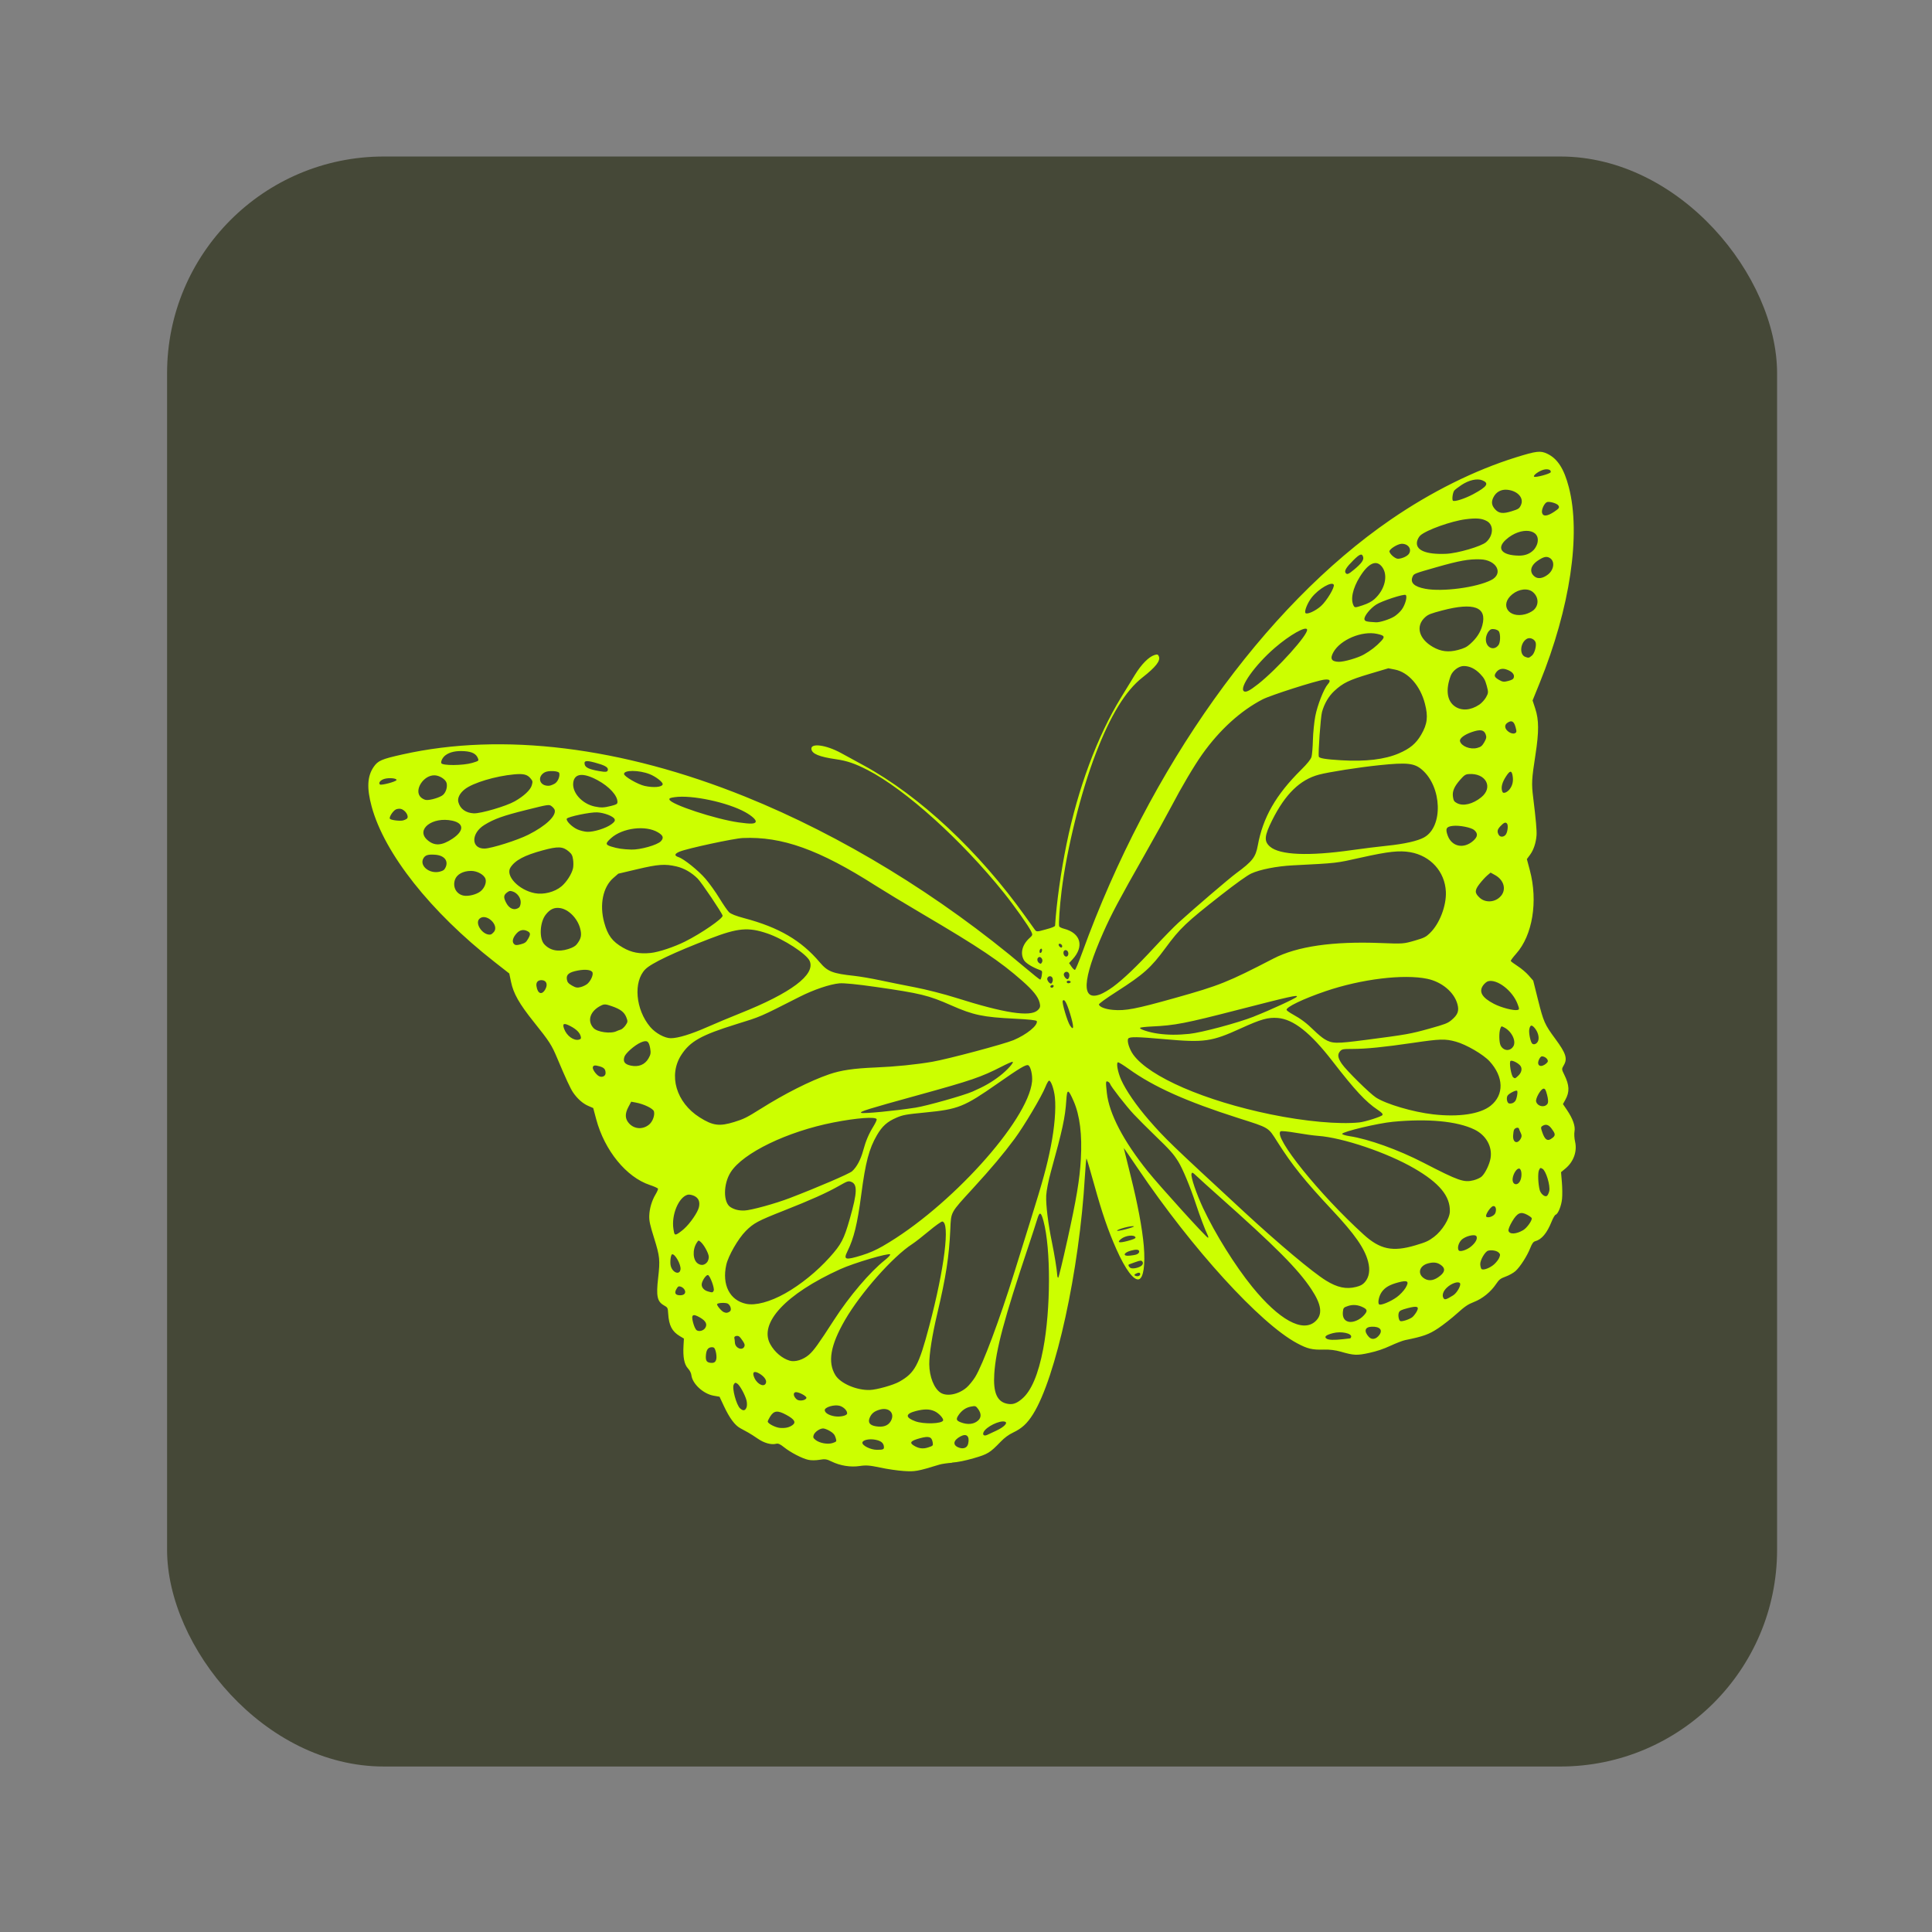 <?xml version="1.0" encoding="UTF-8" standalone="no"?>
<!-- Created with Inkscape (http://www.inkscape.org/) -->

<svg
   xmlns:dc="http://purl.org/dc/elements/1.1/"
   xmlns:cc="http://creativecommons.org/ns#"
   xmlns:rdf="http://www.w3.org/1999/02/22-rdf-syntax-ns#"
   xmlns:svg="http://www.w3.org/2000/svg"
   xmlns="http://www.w3.org/2000/svg"
   xmlns:xlink="http://www.w3.org/1999/xlink"
   xmlns:sodipodi="http://sodipodi.sourceforge.net/DTD/sodipodi-0.dtd"
   xmlns:inkscape="http://www.inkscape.org/namespaces/inkscape"
   width="96"
   height="96"
   id="svg2"
   version="1.1"
   inkscape:version="0.48.5 r10040"
   sodipodi:docname="FreeMindWindowIcon.svg">
  <rect width="100%" height="100%" fill="#808080" stroke="none"/>
  <defs
     id="defs4">
    <linearGradient
       x1="45.448"
       y1="80.472"
       gradientTransform="matrix(1.006,0,0,0.994,0,12)"
       x2="45.448"
       gradientUnits="userSpaceOnUse"
       xlink:href="#ButtonShadow-5"
       y2="5.297"
       id="linearGradient3664-3" />
    <filter
       color-interpolation-filters="sRGB"
       id="filter3174-8">
      <feGaussianBlur
         stdDeviation="1.71"
         id="feGaussianBlur3176-9" />
    </filter>
    <linearGradient
       x1="45.448"
       y1="80.472"
       gradientTransform="matrix(1.006 0 0 .994 0 12)"
       x2="45.448"
       gradientUnits="userSpaceOnUse"
       y2="7.016"
       id="ButtonShadow-5">
      <stop
         offset="0"
         id="stop3750-0" />
      <stop
         offset="1"
         style="stop-opacity:.588"
         id="stop3752-4" />
    </linearGradient>
    <linearGradient
       x1="45.448"
       y1="80.472"
       gradientTransform="matrix(1.006,0,0,0.994,0,12)"
       x2="45.448"
       gradientUnits="userSpaceOnUse"
       xlink:href="#ButtonShadow-7-2"
       y2="5.297"
       id="linearGradient3664-0-1" />
    <linearGradient
       x1="45.448"
       y1="80.472"
       gradientTransform="matrix(1.006,0,0,0.994,0,12)"
       x2="45.448"
       gradientUnits="userSpaceOnUse"
       y2="7.016"
       id="ButtonShadow-7-2">
      <stop
         offset="0"
         id="stop3750-3-0" />
      <stop
         offset="1"
         style="stop-opacity:.588"
         id="stop3752-8-0" />
    </linearGradient>
    <filter
       color-interpolation-filters="sRGB"
       id="filter3174-2-8">
      <feGaussianBlur
         stdDeviation="1.71"
         id="feGaussianBlur3176-5-2" />
    </filter>
    <linearGradient
       x1="45.448"
       y1="80.472"
       gradientTransform="matrix(1.006,0,0,0.994,0,12)"
       x2="45.448"
       gradientUnits="userSpaceOnUse"
       xlink:href="#ButtonShadow-8"
       y2="5.297"
       id="linearGradient3664-7" />
    <filter
       color-interpolation-filters="sRGB"
       id="filter3174-6">
      <feGaussianBlur
         stdDeviation="1.71"
         id="feGaussianBlur3176-90" />
    </filter>
    <linearGradient
       x1="45.448"
       y1="80.472"
       gradientTransform="matrix(1.006 0 0 .994 0 12)"
       x2="45.448"
       gradientUnits="userSpaceOnUse"
       y2="7.016"
       id="ButtonShadow-8">
      <stop
         offset="0"
         id="stop3750-8" />
      <stop
         offset="1"
         style="stop-opacity:.588"
         id="stop3752-9" />
    </linearGradient>
    <linearGradient
       x1="45.448"
       y1="80.472"
       gradientTransform="matrix(1.006,0,0,0.994,0,12)"
       x2="45.448"
       gradientUnits="userSpaceOnUse"
       xlink:href="#ButtonShadow-59"
       y2="5.297"
       id="linearGradient3664-03" />
    <filter
       color-interpolation-filters="sRGB"
       id="filter3174-4">
      <feGaussianBlur
         stdDeviation="1.71"
         id="feGaussianBlur3176-4" />
    </filter>
    <linearGradient
       x1="45.448"
       y1="80.472"
       gradientTransform="matrix(1.006 0 0 .994 0 12)"
       x2="45.448"
       gradientUnits="userSpaceOnUse"
       y2="7.016"
       id="ButtonShadow-59">
      <stop
         offset="0"
         id="stop3750-38" />
      <stop
         offset="1"
         style="stop-opacity:.588"
         id="stop3752-1" />
    </linearGradient>
    <linearGradient
       x1="45.448"
       y1="80.472"
       gradientTransform="matrix(1.006,0,0,0.994,0,12)"
       x2="45.448"
       gradientUnits="userSpaceOnUse"
       xlink:href="#ButtonShadow-3"
       y2="5.297"
       id="linearGradient3664-9" />
    <filter
       color-interpolation-filters="sRGB"
       id="filter3174-5">
      <feGaussianBlur
         stdDeviation="1.71"
         id="feGaussianBlur3176-6" />
    </filter>
    <linearGradient
       x1="45.448"
       y1="80.472"
       gradientTransform="matrix(1.006 0 0 .994 0 12)"
       x2="45.448"
       gradientUnits="userSpaceOnUse"
       y2="7.016"
       id="ButtonShadow-3">
      <stop
         offset="0"
         id="stop3750-7" />
      <stop
         offset="1"
         style="stop-opacity:.588"
         id="stop3752-3" />
    </linearGradient>
    <linearGradient
       x1="48"
       x2="48"
       gradientTransform="matrix(1.15,0,0,1.15,-7.2,-150.65)"
       y1="962.62"
       gradientUnits="userSpaceOnUse"
       y2="1046.1"
       id="linearGradient11642">
      <stop
         offset="0"
         style="stop-color:#bcb5ac"
         id="stop3189" />
      <stop
         offset="1"
         style="stop-color:#e9e7e4"
         id="stop3191" />
    </linearGradient>
    <mask
       id="XMLID_23_-9">
      <g
         style="filter:url(#Adobe_OpacityMaskFilter)"
         id="g31-2">
        <radialGradient
           r="673.12"
           cx="88.978"
           cy="-20.899"
           gradientUnits="userSpaceOnUse"
           id="XMLID_24_-1">
          <stop
             offset=".309"
             style="stop-color:#fff"
             id="stop34-7" />
          <stop
             offset="1"
             id="stop36-7" />
        </radialGradient>
        <ellipse
           ry="349.11"
           rx="512.93"
           cy="286.17"
           cx="295.89"
           style="fill:url(#XMLID_24_-1)"
           id="ellipse38-9" />
      </g>
    </mask>
  </defs>
  <sodipodi:namedview
     id="base"
     pagecolor="#ffffff"
     bordercolor="#666666"
     borderopacity="1.0"
     inkscape:pageopacity="0.0"
     inkscape:pageshadow="2"
     inkscape:zoom="4"
     inkscape:cx="30.383357"
     inkscape:cy="23.958503"
     inkscape:document-units="px"
     inkscape:current-layer="layer1"
     showgrid="false"
     inkscape:window-width="1366"
     inkscape:window-height="717"
     inkscape:window-x="0"
     inkscape:window-y="25"
     inkscape:window-maximized="1" />
  <g
     inkscape:label="Layer 1"
     inkscape:groupmode="layer"
     id="layer1"
     transform="translate(0,-956.362)">
    <rect
       style="fill:#454837;fill-opacity:1;stroke:none"
       id="rect2985"
       width="80"
       height="80"
       x="8.302"
       y="964.139"
       rx="10.769"
       ry="10.769" />
    <g
       id="layer2-9"
       style="display:none"
       transform="translate(-115.438,1002.862)">
      <path
         inkscape:connector-curvature="0"
         id="rect3745-3"
         style="opacity:0.9;fill:url(#linearGradient3664-3);filter:url(#filter3174-8)"
         d="M 14.969,8.803 C 13.329,8.803 12,10.085 12,11.678 V 19 c -3.324,0 -7,2.676 -7,6 v 61 c 0,3.324 2.676,6 6,6 h 74 c 3.324,0 6,-2.676 6,-6 V 25 c 0,-3.324 -3.747,-6 -7.071,-6 v -0.135 c 0,-2.389 -1.978,-4.312 -4.438,-4.312 h -43.335 l -1.469,-2.875 c -0.734,-1.424 -1.329,-2.874 -2.969,-2.874 h -16.75 z" />
    </g>
    <g
       id="layer2"
       style="display:none"
       transform="translate(-108.269,938.611)">
      <path
         inkscape:connector-curvature="0"
         id="rect3745"
         style="opacity:0.9;fill:url(#linearGradient3664-0-1);filter:url(#filter3174-2-8)"
         d="M 14.969,8.803 C 13.329,8.803 12,10.085 12,11.678 V 19 c -3.324,0 -7,2.676 -7,6 v 61 c 0,3.324 2.676,6 6,6 h 74 c 3.324,0 6,-2.676 6,-6 V 25 c 0,-3.324 -3.747,-6 -7.071,-6 v -0.135 c 0,-2.389 -1.978,-4.312 -4.438,-4.312 h -43.335 l -1.469,-2.875 c -0.734,-1.424 -1.329,-2.874 -2.969,-2.874 h -16.75 z" />
    </g>
    <g
       id="layer2-6"
       style="display:none"
       transform="translate(-171.725,918.963)">
      <path
         inkscape:connector-curvature="0"
         id="rect3745-6"
         style="opacity:0.9;fill:url(#linearGradient3664-7);filter:url(#filter3174-6)"
         d="M 14.969,8.803 C 13.329,8.803 12,10.085 12,11.678 V 19 c -3.324,0 -7,2.676 -7,6 v 61 c 0,3.324 2.676,6 6,6 h 74 c 3.324,0 6,-2.676 6,-6 V 25 c 0,-3.324 -3.747,-6 -7.071,-6 v -0.135 c 0,-2.389 -1.978,-4.312 -4.438,-4.312 h -43.335 l -1.469,-2.875 c -0.734,-1.424 -1.329,-2.874 -2.969,-2.874 h -16.75 z" />
    </g>
    <g
       id="layer2-1"
       style="display:none"
       transform="translate(-173.318,905.157)">
      <path
         inkscape:connector-curvature="0"
         id="rect3745-1"
         style="opacity:0.9;fill:url(#linearGradient3664-03);filter:url(#filter3174-4)"
         d="M 14.969,8.803 C 13.329,8.803 12,10.085 12,11.678 V 19 c -3.324,0 -7,2.676 -7,6 v 61 c 0,3.324 2.676,6 6,6 h 74 c 3.324,0 6,-2.676 6,-6 V 25 c 0,-3.324 -3.747,-6 -7.071,-6 v -0.135 c 0,-2.389 -1.978,-4.312 -4.438,-4.312 h -43.335 l -1.469,-2.875 c -0.734,-1.424 -1.329,-2.874 -2.969,-2.874 h -16.75 z" />
    </g>
    <g
       id="layer2-2"
       style="display:none"
       transform="translate(-177.566,944.983)">
      <path
         inkscape:connector-curvature="0"
         id="rect3745-0"
         style="opacity:0.9;fill:url(#linearGradient3664-9);filter:url(#filter3174-5)"
         d="M 14.969,8.803 C 13.329,8.803 12,10.085 12,11.678 V 19 c -3.324,0 -7,2.676 -7,6 v 61 c 0,3.324 2.676,6 6,6 h 74 c 3.324,0 6,-2.676 6,-6 V 25 c 0,-3.324 -3.747,-6 -7.071,-6 v -0.135 c 0,-2.389 -1.978,-4.312 -4.438,-4.312 h -43.335 l -1.469,-2.875 c -0.734,-1.424 -1.329,-2.874 -2.969,-2.874 h -16.75 z" />
    </g>
    <g
       transform="matrix(0.209,0,0,0.209,24.656,975.757)"
       id="g3532" />
    <g
       transform="translate(-248.494,868.065)"
       id="g3219">
      <g
         id="g1886" />
    </g>
    <path
       style="fill:#ccff00"
       d="m 47.315,1029.045 c -0.238,0.017 -0.524,0.058 -0.636,0.093 -1.092,0.334 -1.213,0.355 -1.774,0.318 -0.3,-0.02 -0.829,-0.097 -1.175,-0.172 -0.514,-0.11 -0.699,-0.124 -1.013,-0.076 -0.449,0.069 -0.976,-0.016 -1.401,-0.226 -0.241,-0.119 -0.324,-0.131 -0.599,-0.083 -0.176,0.031 -0.426,0.033 -0.556,0 -0.302,-0.065 -0.88,-0.365 -1.206,-0.627 -0.193,-0.155 -0.287,-0.196 -0.391,-0.169 -0.24,0.062 -0.594,-0.036 -0.905,-0.251 -0.166,-0.115 -0.382,-0.253 -0.48,-0.307 -0.098,-0.054 -0.278,-0.152 -0.398,-0.218 -0.27,-0.147 -0.534,-0.506 -0.815,-1.107 l -0.213,-0.455 -0.291,-0.051 c -0.516,-0.09 -1.058,-0.591 -1.108,-1.022 -0.012,-0.106 -0.076,-0.231 -0.173,-0.337 -0.181,-0.198 -0.25,-0.553 -0.218,-1.128 l 0.02,-0.352 -0.204,-0.122 c -0.388,-0.233 -0.54,-0.527 -0.577,-1.113 -0.019,-0.302 -0.02,-0.305 -0.223,-0.422 -0.323,-0.187 -0.379,-0.46 -0.278,-1.342 0.104,-0.905 0.087,-1.08 -0.201,-2 -0.202,-0.647 -0.245,-0.843 -0.239,-1.093 0.009,-0.36 0.125,-0.758 0.313,-1.072 0.075,-0.124 0.129,-0.251 0.121,-0.282 -0.008,-0.031 -0.193,-0.115 -0.41,-0.187 -1.164,-0.387 -2.246,-1.716 -2.66,-3.265 l -0.149,-0.557 -0.25,-0.108 c -0.268,-0.116 -0.538,-0.355 -0.749,-0.664 -0.133,-0.194 -0.367,-0.701 -0.794,-1.715 -0.275,-0.654 -0.382,-0.819 -1.162,-1.794 -0.722,-0.903 -1.009,-1.408 -1.129,-1.99 l -0.086,-0.414 -0.738,-0.578 c -3.176,-2.488 -5.467,-5.386 -6.1,-7.715 -0.25,-0.919 -0.22,-1.509 0.1,-1.974 0.212,-0.309 0.395,-0.388 1.438,-0.62 4.962,-1.107 10.888,-0.376 17.022,2.099 4.804,1.939 9.682,4.918 13.914,8.5 0.381,0.323 0.716,0.588 0.743,0.591 0.027,0 0.063,-0.094 0.08,-0.214 0.029,-0.211 0.026,-0.22 -0.102,-0.266 -0.359,-0.129 -0.697,-0.339 -0.782,-0.484 -0.198,-0.338 -0.092,-0.768 0.271,-1.097 0.163,-0.147 0.167,-0.163 0.085,-0.334 -0.128,-0.268 -0.833,-1.265 -1.349,-1.909 -2.113,-2.633 -4.898,-5.143 -6.783,-6.113 -0.614,-0.316 -1.017,-0.454 -1.554,-0.531 -0.846,-0.122 -1.205,-0.27 -1.234,-0.508 -0.037,-0.311 0.725,-0.209 1.468,0.195 0.27,0.147 0.777,0.424 1.127,0.615 2.8,1.531 5.723,4.262 8.043,7.517 0.2,0.28 0.405,0.566 0.456,0.636 0.092,0.125 0.1,0.125 0.552,0 0.321,-0.086 0.46,-0.143 0.463,-0.192 0.072,-1.137 0.291,-2.689 0.571,-4.057 0.567,-2.767 1.526,-5.345 2.703,-7.27 0.21,-0.344 0.521,-0.851 0.69,-1.127 0.323,-0.526 0.69,-0.899 0.975,-0.989 0.139,-0.044 0.175,-0.034 0.216,0.063 0.094,0.221 -0.144,0.528 -0.819,1.057 -0.829,0.649 -1.581,1.875 -2.311,3.769 -0.744,1.928 -1.444,4.741 -1.702,6.835 -0.094,0.767 -0.153,1.628 -0.12,1.754 0.009,0.036 0.117,0.091 0.239,0.122 0.836,0.215 1.019,0.881 0.42,1.528 l -0.166,0.179 0.119,0.176 c 0.065,0.097 0.143,0.169 0.174,0.161 0.03,-0.01 0.194,-0.399 0.364,-0.869 3.329,-9.184 9.015,-17.163 15.323,-21.502 2.006,-1.379 4.171,-2.456 6.226,-3.096 1.021,-0.318 1.218,-0.34 1.556,-0.178 0.509,0.244 0.832,0.746 1.07,1.662 0.609,2.343 0.066,5.99 -1.449,9.728 l -0.352,0.869 0.132,0.402 c 0.185,0.564 0.188,1.146 0.012,2.288 -0.191,1.235 -0.201,1.431 -0.114,2.135 0.135,1.092 0.184,1.648 0.166,1.882 -0.029,0.371 -0.146,0.722 -0.319,0.957 l -0.161,0.219 0.147,0.551 c 0.413,1.549 0.137,3.236 -0.681,4.152 -0.152,0.171 -0.272,0.331 -0.265,0.357 0.007,0.025 0.16,0.141 0.34,0.256 0.18,0.115 0.428,0.325 0.551,0.467 l 0.224,0.257 0.24,0.96 c 0.273,1.089 0.328,1.214 0.859,1.934 0.524,0.71 0.611,0.976 0.425,1.298 -0.117,0.203 -0.117,0.205 0.017,0.477 0.26,0.527 0.274,0.857 0.053,1.254 l -0.117,0.21 0.198,0.292 c 0.295,0.436 0.425,0.803 0.376,1.067 -0.022,0.119 -0.009,0.348 0.029,0.51 0.112,0.475 -0.073,0.994 -0.473,1.327 l -0.225,0.187 0.042,0.5 c 0.023,0.275 0.027,0.649 0.008,0.831 -0.035,0.347 -0.2,0.751 -0.319,0.783 -0.039,0.01 -0.128,0.164 -0.2,0.343 -0.229,0.572 -0.494,0.889 -0.816,0.975 -0.091,0.024 -0.158,0.117 -0.244,0.337 -0.152,0.39 -0.504,0.938 -0.734,1.145 -0.099,0.089 -0.317,0.212 -0.485,0.273 -0.263,0.096 -0.329,0.147 -0.479,0.37 -0.264,0.394 -0.678,0.73 -1.102,0.894 -0.296,0.115 -0.45,0.219 -0.841,0.571 -0.263,0.237 -0.683,0.567 -0.934,0.734 -0.461,0.307 -0.734,0.405 -1.646,0.59 -0.115,0.023 -0.44,0.148 -0.721,0.278 -0.363,0.167 -0.672,0.271 -1.062,0.357 -0.603,0.133 -0.767,0.126 -1.413,-0.062 -0.261,-0.076 -0.56,-0.112 -0.842,-0.103 -0.573,0.018 -0.809,-0.037 -1.326,-0.314 -1.843,-0.987 -5.214,-4.686 -7.906,-8.676 -0.39,-0.578 -0.708,-1.038 -0.707,-1.023 7.28e-4,0.015 0.156,0.643 0.345,1.395 0.344,1.369 0.575,2.603 0.649,3.463 0.081,0.944 -0.017,1.602 -0.246,1.663 -0.252,0.067 -0.669,-0.492 -1.114,-1.493 -0.415,-0.935 -0.711,-1.797 -1.098,-3.193 -0.198,-0.713 -0.372,-1.304 -0.388,-1.313 -0.015,-0.01 -0.052,0.392 -0.081,0.89 -0.269,4.648 -1.441,10.013 -2.581,11.819 -0.291,0.46 -0.549,0.697 -0.986,0.905 -0.221,0.105 -0.425,0.255 -0.617,0.454 -0.536,0.555 -0.638,0.618 -1.343,0.822 -0.418,0.121 -0.789,0.196 -1.072,0.215 z m 0.793,-0.945 c 0.083,-0.375 -0.076,-0.527 -0.381,-0.365 -0.354,0.188 -0.402,0.421 -0.114,0.545 0.245,0.105 0.448,0.031 0.494,-0.18 z m 20.426,-5.399 c 0.189,-0.251 0.03,-0.429 -0.37,-0.416 -0.345,0.011 -0.406,0.222 -0.148,0.506 0.146,0.16 0.358,0.123 0.518,-0.09 z m -19.014,4.742 c 0.371,-0.172 0.574,-0.384 0.418,-0.437 -0.252,-0.086 -0.941,0.25 -1.065,0.519 -0.065,0.141 0.028,0.208 0.184,0.135 0.071,-0.034 0.28,-0.131 0.463,-0.216 z m 17.617,-4.643 c 0.056,-0.185 -0.497,-0.303 -0.907,-0.194 -0.345,0.091 -0.447,0.179 -0.317,0.271 0.1,0.071 0.372,0.08 0.823,0.028 0.17,-0.02 0.325,-0.037 0.345,-0.039 0.02,0 0.046,-0.031 0.056,-0.066 z m -20.79,5.244 c -0.048,-0.29 -0.18,-0.338 -0.619,-0.221 -0.455,0.121 -0.551,0.216 -0.351,0.348 0.252,0.167 0.475,0.201 0.742,0.113 0.241,-0.078 0.252,-0.09 0.227,-0.241 z m 23.844,-6.244 c 0.066,-0.06 0.16,-0.185 0.209,-0.277 0.131,-0.245 0.017,-0.284 -0.459,-0.158 -0.324,0.086 -0.395,0.123 -0.434,0.223 -0.048,0.124 -0.006,0.372 0.07,0.416 0.078,0.045 0.491,-0.093 0.614,-0.204 z m -26.271,6.435 c -0.02,-0.178 -0.153,-0.282 -0.426,-0.334 -0.305,-0.059 -0.63,0.014 -0.643,0.144 -0.015,0.146 0.409,0.357 0.719,0.357 0.323,4e-4 0.367,-0.02 0.35,-0.167 z m 28.286,-7.507 c 0.189,-0.117 0.409,-0.508 0.34,-0.604 -0.079,-0.109 -0.418,0 -0.646,0.214 -0.2,0.185 -0.265,0.403 -0.163,0.543 0.057,0.078 0.137,0.052 0.468,-0.153 z m -23.604,6.218 c 0.162,-0.147 0.163,-0.344 0.003,-0.567 -0.115,-0.16 -0.139,-0.168 -0.367,-0.123 -0.257,0.051 -0.468,0.202 -0.625,0.447 -0.117,0.182 -0.089,0.253 0.133,0.336 0.343,0.129 0.649,0.095 0.856,-0.093 z m 19.167,-5.223 c 0.185,-0.208 0.181,-0.286 -0.02,-0.391 -0.258,-0.135 -0.517,-0.16 -0.765,-0.077 -0.22,0.074 -0.237,0.093 -0.257,0.289 -0.027,0.268 0.069,0.44 0.275,0.493 0.219,0.056 0.563,-0.085 0.767,-0.316 z m -16.988,4.148 c 0.46,-0.384 0.815,-1.22 1.056,-2.486 0.374,-1.963 0.382,-4.964 0.016,-6.34 -0.125,-0.469 -0.197,-0.494 -0.312,-0.107 -0.053,0.179 -0.246,0.771 -0.428,1.316 -1.228,3.667 -1.63,5.17 -1.708,6.376 -0.059,0.919 0.134,1.375 0.629,1.481 0.272,0.058 0.465,0 0.747,-0.239 z m 14.574,-3.847 c 0.378,-0.34 0.32,-0.824 -0.192,-1.597 -0.666,-1.006 -1.764,-2.109 -4.656,-4.679 -0.43,-0.382 -0.892,-0.8 -1.028,-0.929 -0.22,-0.209 -0.25,-0.223 -0.275,-0.124 -0.039,0.152 0.247,0.991 0.576,1.695 0.598,1.276 1.589,2.865 2.443,3.916 1.335,1.642 2.503,2.283 3.131,1.719 z m -18.492,4.921 c 0.03,-0.098 -0.208,-0.358 -0.417,-0.456 -0.254,-0.119 -0.522,-0.121 -0.951,-0.01 -0.512,0.136 -0.519,0.317 -0.018,0.504 0.416,0.156 1.336,0.129 1.387,-0.041 z m 22.548,-6.133 c 0.15,-0.11 0.342,-0.311 0.425,-0.448 0.206,-0.337 0.116,-0.407 -0.36,-0.279 -0.429,0.115 -0.66,0.25 -0.821,0.48 -0.137,0.195 -0.208,0.534 -0.129,0.609 0.075,0.071 0.57,-0.132 0.885,-0.362 z m -27.89,6.987 c -0.044,-0.147 -0.113,-0.227 -0.279,-0.327 -0.121,-0.073 -0.275,-0.132 -0.342,-0.131 -0.172,0 -0.425,0.182 -0.471,0.333 -0.034,0.111 -0.021,0.143 0.094,0.237 0.199,0.161 0.614,0.235 0.855,0.152 0.199,-0.069 0.201,-0.072 0.143,-0.264 z m 32.721,-8.613 c 0.108,-0.097 0.224,-0.248 0.258,-0.337 0.053,-0.138 0.048,-0.173 -0.035,-0.251 -0.099,-0.092 -0.349,-0.136 -0.52,-0.09 -0.155,0.041 -0.407,0.481 -0.392,0.684 0.007,0.099 0.035,0.201 0.062,0.226 0.083,0.078 0.423,-0.048 0.628,-0.233 z m -29.981,7.794 c 0.221,-0.382 -0.071,-0.702 -0.528,-0.579 -0.287,0.077 -0.435,0.196 -0.524,0.422 -0.089,0.225 0.012,0.361 0.308,0.41 0.363,0.061 0.611,-0.024 0.744,-0.253 z m 27.304,-7.228 c 0.232,-0.19 0.253,-0.358 0.063,-0.509 -0.19,-0.151 -0.377,-0.18 -0.664,-0.105 -0.457,0.12 -0.551,0.544 -0.17,0.765 0.23,0.133 0.486,0.083 0.771,-0.151 z m -23.539,5.559 c 0.123,-0.106 0.316,-0.342 0.429,-0.524 0.378,-0.611 1.217,-2.855 1.958,-5.237 0.18,-0.578 0.533,-1.714 0.786,-2.524 0.632,-2.025 0.818,-2.705 1.015,-3.696 0.186,-0.938 0.262,-1.862 0.203,-2.441 -0.042,-0.409 -0.201,-0.856 -0.295,-0.829 -0.032,0.01 -0.111,0.148 -0.174,0.308 -0.189,0.476 -1.063,1.947 -1.536,2.585 -0.563,0.759 -1.138,1.444 -2.075,2.467 -1.124,1.228 -1.077,1.144 -1.116,2.02 -0.06,1.359 -0.218,2.379 -0.649,4.196 -0.252,1.065 -0.4,2.002 -0.397,2.512 0.004,0.617 0.235,1.202 0.558,1.415 0.311,0.205 0.893,0.091 1.294,-0.253 z m 19.792,-5.239 c 0.217,-0.246 0.273,-0.609 0.158,-1.037 -0.174,-0.651 -0.663,-1.351 -1.772,-2.534 -1.375,-1.468 -1.997,-2.241 -2.729,-3.396 -0.471,-0.743 -0.381,-0.688 -1.943,-1.186 -2.577,-0.821 -4.208,-1.552 -5.444,-2.441 -0.262,-0.189 -0.504,-0.337 -0.537,-0.33 -0.096,0.02 -0.011,0.488 0.156,0.864 0.237,0.532 0.763,1.295 1.391,2.016 0.799,0.916 1.043,1.153 4.73,4.56 1.708,1.579 3.389,2.989 4.056,3.402 0.565,0.35 1.007,0.444 1.5,0.319 0.218,-0.055 0.324,-0.113 0.433,-0.236 z m -25.725,6.527 c 0.014,-0.134 -0.165,-0.321 -0.366,-0.381 -0.262,-0.079 -0.757,0.066 -0.746,0.218 0.01,0.132 0.203,0.252 0.484,0.3 0.273,0.047 0.617,-0.028 0.629,-0.137 z m 31.004,-8.3 c 0.22,-0.182 0.328,-0.382 0.27,-0.501 -0.066,-0.137 -0.568,-0.016 -0.756,0.183 -0.144,0.153 -0.207,0.404 -0.128,0.513 0.064,0.088 0.4,-0.018 0.613,-0.194 z m -33.722,8.879 c 0.193,-0.139 0.103,-0.291 -0.303,-0.511 -0.438,-0.238 -0.617,-0.217 -0.81,0.093 -0.069,0.111 -0.12,0.223 -0.113,0.249 0.028,0.104 0.392,0.288 0.605,0.305 0.269,0.021 0.46,-0.021 0.621,-0.137 z m 36.313,-9.692 c 0.183,-0.107 0.452,-0.485 0.423,-0.594 -0.008,-0.03 -0.108,-0.104 -0.223,-0.166 -0.326,-0.175 -0.493,-0.102 -0.75,0.33 -0.125,0.21 -0.199,0.399 -0.182,0.464 0.05,0.188 0.381,0.173 0.732,-0.033 z m -31,7.531 c 0.77,-0.436 0.966,-0.8 1.486,-2.766 0.757,-2.861 1.042,-5.151 0.645,-5.193 -0.046,0 -0.343,0.208 -0.659,0.473 -0.316,0.265 -0.692,0.557 -0.834,0.649 -0.963,0.622 -2.566,2.435 -3.344,3.782 -0.721,1.248 -0.866,2.091 -0.472,2.732 0.253,0.411 1.052,0.755 1.707,0.736 0.343,-0.01 1.169,-0.242 1.471,-0.413 z m 26.573,-7.199 c 0.399,-0.302 0.773,-0.904 0.782,-1.26 0.019,-0.762 -0.521,-1.415 -1.771,-2.14 -1.353,-0.785 -3.553,-1.528 -4.784,-1.616 -0.201,-0.014 -0.686,-0.081 -1.079,-0.149 -0.392,-0.068 -0.743,-0.102 -0.778,-0.076 -0.374,0.271 1.938,3.144 4.128,5.13 0.817,0.741 1.439,0.871 2.567,0.536 0.532,-0.158 0.655,-0.213 0.934,-0.424 z m -31.191,8.009 c 0.028,-0.092 -0.414,-0.322 -0.549,-0.285 -0.128,0.034 -0.092,0.219 0.069,0.355 0.121,0.102 0.442,0.056 0.48,-0.069 z m 34.233,-9.189 c 0.072,-0.198 0.012,-0.377 -0.117,-0.342 -0.135,0.036 -0.404,0.455 -0.334,0.521 0.095,0.09 0.396,-0.03 0.451,-0.179 z m -37.205,9.647 c 0.027,-0.075 0.024,-0.229 -0.006,-0.343 -0.079,-0.293 -0.34,-0.761 -0.463,-0.832 -0.096,-0.056 -0.11,-0.051 -0.171,0.053 -0.096,0.166 0.132,1.016 0.316,1.181 0.156,0.14 0.258,0.121 0.324,-0.059 z m 39.883,-10.735 c 0.061,-0.275 -0.162,-1.013 -0.335,-1.111 -0.107,-0.061 -0.117,-0.057 -0.177,0.076 -0.062,0.138 -0.042,0.678 0.037,0.975 0.05,0.189 0.24,0.355 0.348,0.303 0.044,-0.021 0.101,-0.131 0.126,-0.243 z m -38.918,9.515 c 0.033,-0.13 -0.092,-0.305 -0.316,-0.442 -0.286,-0.174 -0.397,-0.079 -0.255,0.219 0.159,0.333 0.508,0.469 0.571,0.223 z m 37.491,-10.071 c 0.088,-0.231 0.048,-0.554 -0.07,-0.566 -0.116,-0.012 -0.284,0.238 -0.319,0.476 -0.05,0.346 0.265,0.419 0.389,0.09 z m -18.901,4.655 c -0.013,-0.051 -0.062,-0.06 -0.142,-0.029 -0.159,0.062 -0.183,0.11 -0.073,0.145 0.122,0.039 0.24,-0.024 0.215,-0.116 z m -16.451,4.025 c 0.235,-0.205 0.467,-0.527 1.237,-1.721 0.761,-1.18 1.785,-2.384 2.531,-2.977 0.162,-0.128 0.279,-0.255 0.262,-0.281 -0.061,-0.091 -1.803,0.424 -2.487,0.735 -2.701,1.227 -4.053,2.679 -3.47,3.728 0.217,0.391 0.588,0.705 0.964,0.816 0.269,0.079 0.672,-0.046 0.963,-0.299 z m 33.421,-8.85 c 0.176,-0.16 0.39,-0.603 0.442,-0.913 0.095,-0.578 -0.226,-1.146 -0.809,-1.426 -0.856,-0.412 -2.294,-0.548 -4.041,-0.382 -0.748,0.071 -2.515,0.492 -2.523,0.601 -0.002,0.032 0.163,0.083 0.367,0.114 0.942,0.143 2.43,0.677 3.677,1.322 1.748,0.903 2.007,0.993 2.491,0.868 0.15,-0.039 0.328,-0.121 0.396,-0.183 z m -16.871,4.398 c 0.046,-0.057 0.051,-0.119 0.014,-0.17 -0.049,-0.067 -0.105,-0.064 -0.342,0.021 -0.156,0.056 -0.3,0.107 -0.321,0.115 -0.073,0.025 0.003,0.162 0.106,0.191 0.146,0.04 0.457,-0.049 0.543,-0.156 z m -3.722,-1.211 c 0.462,-2.096 0.617,-3.022 0.676,-4.05 0.07,-1.211 -0.049,-2.174 -0.357,-2.88 -0.272,-0.623 -0.328,-0.629 -0.366,-0.04 -0.055,0.848 -0.188,1.46 -0.764,3.537 -0.121,0.438 -0.223,0.955 -0.234,1.192 -0.021,0.455 0.097,1.414 0.285,2.321 0.122,0.59 0.247,1.36 0.262,1.624 0.005,0.082 0.028,0.144 0.051,0.137 0.023,-0.01 0.224,-0.835 0.445,-1.84 z m 6.972,-0.288 c -0.118,-0.237 -0.393,-0.966 -0.581,-1.539 -0.274,-0.835 -0.657,-1.756 -0.875,-2.104 -0.245,-0.391 -0.408,-0.573 -1.19,-1.328 -0.347,-0.335 -0.804,-0.793 -1.016,-1.018 -0.381,-0.405 -1.149,-1.391 -1.183,-1.518 -0.01,-0.036 -0.058,-0.084 -0.106,-0.107 -0.109,-0.05 -0.114,7e-4 -0.053,0.561 0.112,1.027 0.824,2.392 2.031,3.893 0.596,0.741 2.933,3.319 2.997,3.304 0.024,-0.01 0.013,-0.07 -0.024,-0.144 z m -3.453,0.929 c 0.04,-0.029 0.065,-0.083 0.055,-0.119 -0.024,-0.089 -0.153,-0.097 -0.411,-0.027 -0.38,0.103 -0.421,0.293 -0.053,0.249 0.273,-0.033 0.334,-0.048 0.409,-0.102 z m -20.956,5.236 c 0.017,-0.08 0.005,-0.242 -0.026,-0.361 -0.045,-0.171 -0.08,-0.216 -0.168,-0.221 -0.195,-0.01 -0.293,0.102 -0.32,0.361 -0.03,0.285 0.022,0.387 0.208,0.411 0.19,0.024 0.272,-0.027 0.306,-0.191 z m 41.624,-11.057 c 0.066,-0.093 0.041,-0.173 -0.124,-0.393 -0.144,-0.194 -0.285,-0.234 -0.449,-0.129 -0.089,0.057 -0.089,0.093 -0.004,0.332 0.118,0.33 0.233,0.424 0.403,0.33 0.068,-0.038 0.146,-0.1 0.174,-0.139 z m -40.232,10.441 c 0.033,-0.072 0.018,-0.13 -0.072,-0.27 -0.063,-0.098 -0.145,-0.201 -0.183,-0.229 -0.092,-0.068 -0.266,-0.017 -0.242,0.072 0.01,0.039 0.024,0.144 0.029,0.234 0.017,0.271 0.366,0.415 0.469,0.193 z m 38.575,-10.324 c 0.06,-0.103 0.062,-0.173 0.007,-0.284 -0.04,-0.081 -0.081,-0.179 -0.091,-0.218 -0.024,-0.088 -0.2,-0.046 -0.246,0.059 -0.019,0.043 -0.039,0.173 -0.045,0.289 -0.017,0.342 0.212,0.436 0.375,0.154 z m -19.137,4.905 c -0.042,-0.156 -0.498,-0.108 -0.721,0.075 -0.216,0.178 -0.103,0.211 0.326,0.097 0.289,-0.077 0.407,-0.129 0.395,-0.172 z m -0.081,-0.554 c -0.094,-0.052 -0.854,0.146 -0.835,0.217 0.006,0.021 0.206,-0.013 0.446,-0.077 0.24,-0.063 0.415,-0.127 0.389,-0.141 z m -21.3,5.047 c 0.115,-0.178 0.031,-0.348 -0.254,-0.513 -0.369,-0.214 -0.456,-0.152 -0.349,0.248 0.05,0.189 0.12,0.339 0.177,0.379 0.12,0.085 0.335,0.027 0.427,-0.114 z m 41.866,-11.166 c 0.029,-0.063 0.015,-0.228 -0.035,-0.416 -0.069,-0.259 -0.1,-0.311 -0.18,-0.306 -0.132,0.01 -0.405,0.489 -0.364,0.64 0.07,0.261 0.471,0.318 0.58,0.082 z m -40.639,10.345 c 0.099,-0.071 0.026,-0.321 -0.113,-0.389 -0.115,-0.056 -0.487,-0.038 -0.523,0.025 -0.032,0.056 0.215,0.353 0.335,0.402 0.12,0.049 0.194,0.04 0.302,-0.038 z m 2.749,-0.897 c 0.77,-0.434 1.578,-1.09 2.212,-1.796 0.572,-0.637 0.706,-0.893 0.996,-1.909 0.378,-1.324 0.389,-1.731 0.05,-1.843 -0.129,-0.043 -0.18,-0.024 -0.591,0.21 -0.598,0.341 -1.394,0.698 -2.751,1.233 -1.283,0.506 -1.489,0.617 -1.88,1.009 -0.374,0.376 -0.866,1.229 -0.966,1.678 -0.223,0.993 0.172,1.768 0.989,1.939 0.463,0.097 1.188,-0.098 1.941,-0.521 z m 35.052,-9.324 c 0.676,-0.541 0.653,-1.435 -0.057,-2.209 -0.311,-0.339 -1.162,-0.834 -1.674,-0.974 -0.534,-0.146 -0.768,-0.139 -2.132,0.061 -1.444,0.212 -2.311,0.299 -3,0.301 -0.473,0 -0.526,0.011 -0.617,0.112 -0.143,0.16 -0.12,0.33 0.086,0.631 0.219,0.321 1.383,1.469 1.693,1.67 0.509,0.33 1.835,0.721 2.84,0.837 1.276,0.147 2.34,-0.012 2.861,-0.429 z m 1.219,-0.229 c 0.079,-0.102 0.146,-0.483 0.09,-0.515 -0.063,-0.037 -0.395,0.134 -0.466,0.239 -0.08,0.118 -0.028,0.382 0.078,0.395 0.124,0.015 0.225,-0.025 0.298,-0.119 z m -31.4,7.191 c 3.284,-1.891 7.191,-6.204 7.392,-8.158 0.033,-0.322 -0.068,-0.758 -0.189,-0.814 -0.108,-0.05 -0.428,0.142 -1.531,0.913 -1.658,1.159 -1.943,1.274 -3.584,1.434 -0.955,0.093 -1.112,0.121 -1.427,0.256 -0.465,0.199 -0.715,0.422 -0.977,0.873 -0.39,0.67 -0.567,1.34 -0.778,2.951 -0.191,1.452 -0.367,2.173 -0.687,2.818 -0.211,0.425 -0.109,0.453 0.722,0.196 0.377,-0.117 0.689,-0.255 1.06,-0.468 z m 24.802,-6.497 c 0.032,-0.056 -0.026,-0.12 -0.233,-0.259 -0.598,-0.399 -1.123,-0.964 -2.254,-2.425 -1.095,-1.414 -1.938,-2.079 -2.716,-2.14 -0.48,-0.038 -0.832,0.061 -1.822,0.512 -1.47,0.67 -1.816,0.719 -3.821,0.54 -1.34,-0.119 -1.713,-0.126 -1.782,-0.029 -0.08,0.112 0.055,0.539 0.255,0.81 0.81,1.097 3.546,2.283 6.82,2.957 1.704,0.351 3.402,0.505 4.404,0.4 0.293,-0.031 1.105,-0.289 1.15,-0.366 z m -33.228,8.724 c 0.053,-0.116 -0.188,-0.764 -0.288,-0.775 -0.084,-0.01 -0.258,0.23 -0.302,0.414 -0.04,0.169 0.085,0.337 0.297,0.399 0.227,0.067 0.246,0.065 0.293,-0.038 z m 39.974,-10.676 c 0.157,-0.143 0.207,-0.326 0.129,-0.467 -0.079,-0.143 -0.428,-0.328 -0.508,-0.269 -0.082,0.059 0.031,0.742 0.136,0.816 0.088,0.063 0.087,0.063 0.244,-0.079 z m -41.426,10.627 c -0.034,-0.062 -0.118,-0.129 -0.186,-0.149 -0.107,-0.032 -0.136,-0.016 -0.216,0.123 -0.114,0.197 -0.05,0.304 0.185,0.306 0.216,0 0.309,-0.117 0.218,-0.28 z M 76.907,1009.112 c 0.028,-0.092 -0.091,-0.222 -0.233,-0.255 -0.084,-0.02 -0.126,0.01 -0.187,0.121 -0.145,0.27 0.003,0.444 0.252,0.295 0.08,-0.048 0.156,-0.12 0.168,-0.16 z m -43.092,10.319 c 0.025,-0.243 -0.278,-0.78 -0.419,-0.742 -0.07,0.019 -0.113,0.4 -0.066,0.578 0.092,0.345 0.453,0.467 0.484,0.164 z m 42.615,-11.351 c 0.064,-0.176 -0.009,-0.443 -0.174,-0.638 -0.149,-0.175 -0.223,-0.156 -0.267,0.069 -0.033,0.171 0.059,0.625 0.144,0.705 0.087,0.082 0.243,0.01 0.297,-0.137 z m -41.293,10.998 c 0.049,-0.059 0.086,-0.18 0.082,-0.269 -0.008,-0.179 -0.248,-0.612 -0.411,-0.744 -0.102,-0.082 -0.102,-0.082 -0.188,0.05 -0.227,0.35 -0.193,0.877 0.067,1.038 0.166,0.103 0.322,0.077 0.45,-0.075 z m 40.058,-10.721 c 0.16,-0.258 -0.076,-0.749 -0.454,-0.943 -0.14,-0.072 -0.14,-0.072 -0.188,0.05 -0.076,0.196 -0.068,0.692 0.014,0.85 0.142,0.275 0.469,0.297 0.627,0.043 z m -41.207,9.067 c 0.304,-0.269 0.686,-0.825 0.742,-1.08 0.06,-0.271 -0.02,-0.457 -0.239,-0.56 -0.107,-0.05 -0.251,-0.076 -0.321,-0.057 -0.45,0.12 -0.818,1.008 -0.707,1.704 0.042,0.265 0.055,0.288 0.148,0.264 0.056,-0.015 0.226,-0.137 0.377,-0.27 z m 41.417,-11.18 c -0.251,-0.659 -1.012,-1.245 -1.462,-1.125 -0.07,0.019 -0.182,0.113 -0.25,0.209 -0.222,0.317 -0.051,0.606 0.539,0.913 0.364,0.19 0.995,0.353 1.176,0.305 0.093,-0.025 0.092,-0.052 -0.003,-0.302 z m -36.144,9.642 c 1.398,-0.537 2.938,-1.2 3.078,-1.325 0.229,-0.204 0.429,-0.575 0.55,-1.023 0.132,-0.486 0.274,-0.822 0.516,-1.216 0.096,-0.156 0.167,-0.311 0.158,-0.344 -0.037,-0.139 -0.987,-0.069 -2.143,0.157 -2.302,0.45 -4.505,1.516 -5.113,2.474 -0.372,0.586 -0.376,1.505 -0.008,1.735 0.199,0.124 0.412,0.176 0.69,0.168 0.326,-0.01 1.534,-0.342 2.273,-0.626 z m 32.851,-8.827 c 0.328,-0.273 0.4,-0.465 0.305,-0.808 -0.162,-0.589 -0.775,-1.102 -1.498,-1.253 -1.174,-0.245 -3.275,0.011 -5.052,0.616 -1.115,0.38 -1.974,0.793 -1.937,0.931 0.009,0.033 0.148,0.132 0.308,0.22 0.403,0.221 0.694,0.44 1.058,0.8 0.171,0.169 0.404,0.362 0.519,0.431 0.385,0.229 0.556,0.232 2.051,0.038 2.039,-0.265 2.212,-0.296 3.17,-0.563 0.763,-0.213 0.897,-0.264 1.075,-0.412 z m -23.792,3.545 c 0.598,-0.262 0.944,-0.461 1.364,-0.783 0.362,-0.278 0.732,-0.692 0.625,-0.699 -0.036,0 -0.271,0.101 -0.521,0.23 -1.039,0.533 -1.51,0.694 -4.176,1.429 -2.515,0.693 -2.926,0.822 -2.817,0.879 0.098,0.051 1.69,-0.102 2.706,-0.261 0.537,-0.084 2.386,-0.605 2.818,-0.795 z m 13.99,-3.734 c 0.798,-0.312 2.08,-0.903 2.128,-0.981 0.065,-0.105 -0.348,-0.013 -2.881,0.639 -2.678,0.69 -3.166,0.785 -4.333,0.84 -0.281,0.013 -0.536,0.041 -0.566,0.061 -0.09,0.059 0.438,0.234 0.893,0.295 0.497,0.067 0.953,0.069 1.545,0.01 0.614,-0.064 2.402,-0.543 3.214,-0.861 z m -24.53,4.6 c 1.199,-0.758 2.481,-1.405 3.423,-1.728 0.588,-0.201 1.211,-0.293 2.301,-0.338 0.988,-0.041 2,-0.143 2.823,-0.284 0.769,-0.132 3.58,-0.882 4.038,-1.076 0.657,-0.279 1.21,-0.731 1.154,-0.942 -0.012,-0.046 -0.389,-0.088 -1.093,-0.122 -1.581,-0.077 -2.06,-0.177 -3.167,-0.666 -1.125,-0.497 -1.518,-0.593 -3.739,-0.912 -0.924,-0.133 -1.59,-0.199 -1.811,-0.179 -0.469,0.042 -1.28,0.316 -1.974,0.668 -2.027,1.029 -1.901,0.975 -3.159,1.365 -1.73,0.538 -2.283,0.848 -2.722,1.524 -0.654,1.01 -0.256,2.366 0.912,3.104 0.655,0.414 0.981,0.457 1.724,0.227 0.466,-0.144 0.632,-0.227 1.289,-0.642 z m 33.275,-8.748 c 0.475,-0.454 0.823,-1.36 0.789,-2.057 -0.049,-0.993 -0.76,-1.781 -1.767,-1.958 -0.542,-0.095 -1.095,-0.035 -2.439,0.266 -1.285,0.287 -1.149,0.272 -3.419,0.389 -0.777,0.04 -1.617,0.206 -2.044,0.404 -0.201,0.093 -0.746,0.482 -1.481,1.057 -1.767,1.383 -2.059,1.661 -2.788,2.653 -0.717,0.975 -1.082,1.301 -2.414,2.155 -0.555,0.356 -0.899,0.606 -0.888,0.646 0.032,0.121 0.324,0.233 0.695,0.265 0.623,0.055 1.134,-0.043 3.092,-0.593 2.216,-0.622 2.613,-0.781 4.887,-1.958 1.17,-0.606 2.952,-0.864 5.321,-0.771 1.119,0.044 1.143,0.042 1.713,-0.124 0.456,-0.133 0.536,-0.173 0.745,-0.372 z m -17.889,3.991 c -0.168,-0.544 -0.286,-0.747 -0.36,-0.618 -0.048,0.084 0.232,1.03 0.363,1.225 0.203,0.302 0.201,0.056 -0.003,-0.608 z m -20.907,5.523 c 0.173,-0.147 0.286,-0.458 0.236,-0.649 -0.038,-0.142 -0.499,-0.366 -0.908,-0.441 l -0.223,-0.041 -0.141,0.265 c -0.18,0.337 -0.168,0.591 0.037,0.815 0.265,0.29 0.691,0.312 0.999,0.051 z m 42.327,-11.359 c 0.271,-0.327 0.14,-0.788 -0.291,-1.029 l -0.228,-0.127 -0.169,0.143 c -0.093,0.079 -0.266,0.269 -0.384,0.422 -0.243,0.316 -0.242,0.447 0.002,0.677 0.298,0.281 0.799,0.24 1.069,-0.087 z m -23.029,5.687 c 0.131,-0.121 0.15,-0.194 0.099,-0.388 -0.076,-0.292 -0.325,-0.602 -0.866,-1.079 -1.098,-0.969 -2.11,-1.648 -4.968,-3.33 -0.868,-0.511 -1.909,-1.141 -2.314,-1.399 -2.804,-1.79 -4.654,-2.453 -6.602,-2.365 -0.443,0.02 -2.74,0.514 -3.131,0.674 -0.263,0.107 -0.283,0.202 -0.058,0.276 0.269,0.089 0.985,0.664 1.339,1.076 0.194,0.226 0.506,0.661 0.692,0.967 0.186,0.306 0.401,0.617 0.477,0.691 0.092,0.091 0.343,0.189 0.76,0.3 1.717,0.455 2.831,1.106 3.749,2.192 0.39,0.461 0.633,0.556 1.717,0.673 0.282,0.031 0.857,0.129 1.276,0.219 0.419,0.09 1.207,0.249 1.75,0.353 0.543,0.104 1.453,0.337 2.023,0.518 2.404,0.762 3.69,0.96 4.055,0.623 z m 3.737,-1.158 c 0.527,-0.39 1.186,-1.019 2.075,-1.981 0.435,-0.471 0.971,-1.019 1.19,-1.218 0.815,-0.74 2.514,-2.193 2.864,-2.451 0.813,-0.599 0.969,-0.8 1.076,-1.382 0.256,-1.399 0.898,-2.518 2.16,-3.768 0.307,-0.304 0.475,-0.514 0.51,-0.639 0.029,-0.102 0.06,-0.479 0.069,-0.837 0.009,-0.358 0.063,-0.891 0.119,-1.184 0.104,-0.542 0.427,-1.366 0.621,-1.583 0.168,-0.187 0.104,-0.267 -0.183,-0.228 -0.419,0.056 -2.657,0.772 -3.051,0.975 -1.094,0.565 -2.139,1.514 -3.001,2.726 -0.407,0.573 -1.035,1.634 -1.55,2.619 -0.221,0.422 -0.808,1.484 -1.306,2.359 -1.28,2.253 -1.656,2.96 -2.066,3.884 -1.049,2.368 -1.1,3.433 -0.147,3.071 0.144,-0.055 0.423,-0.218 0.619,-0.363 z m -2.948,-0.016 c 0.04,-0.069 -0.046,-0.115 -0.118,-0.063 -0.037,0.027 -0.049,0.066 -0.027,0.087 0.048,0.045 0.11,0.034 0.145,-0.024 z m 0.855,-0.242 c -0.017,-0.063 -0.175,-0.075 -0.193,-0.015 -0.008,0.027 0.004,0.06 0.027,0.073 0.062,0.036 0.181,-0.01 0.167,-0.058 z m -0.894,-0.039 c 0.034,-0.146 -0.053,-0.265 -0.17,-0.234 -0.051,0.013 -0.096,0.065 -0.101,0.114 -0.011,0.099 0.123,0.266 0.197,0.246 0.026,-0.01 0.06,-0.064 0.074,-0.126 z m 0.823,-0.22 c 0.034,-0.146 -0.053,-0.265 -0.17,-0.234 -0.051,0.014 -0.096,0.065 -0.101,0.114 -0.011,0.099 0.123,0.266 0.197,0.246 0.026,-0.01 0.06,-0.064 0.074,-0.126 z m -1.367,-0.903 c -0.039,-0.061 -0.098,-0.087 -0.146,-0.063 -0.103,0.05 -0.093,0.214 0.018,0.292 0.074,0.052 0.092,0.048 0.139,-0.034 0.034,-0.059 0.03,-0.132 -0.011,-0.196 z m 1.308,-0.319 c -0.06,-0.14 -0.222,-0.12 -0.229,0.028 -0.007,0.16 0.139,0.264 0.216,0.155 0.031,-0.044 0.037,-0.126 0.013,-0.183 z m -22.98,6.013 c -0.003,-0.19 -0.071,-0.266 -0.299,-0.333 -0.235,-0.069 -0.325,-0.053 -0.337,0.063 -0.01,0.099 0.162,0.341 0.298,0.42 0.154,0.089 0.34,0.01 0.338,-0.15 z m 44.747,-11.875 c 0.079,-0.136 0.107,-0.432 0.049,-0.513 -0.068,-0.094 -0.155,-0.064 -0.324,0.114 -0.164,0.172 -0.185,0.271 -0.093,0.438 0.076,0.137 0.278,0.116 0.368,-0.038 z m -42.617,11.153 c 0.113,-0.196 0.126,-0.277 0.084,-0.514 -0.064,-0.357 -0.159,-0.415 -0.465,-0.282 -0.297,0.129 -0.753,0.527 -0.813,0.71 -0.08,0.243 0.012,0.373 0.31,0.438 0.388,0.085 0.705,-0.041 0.884,-0.352 z m 40.985,-10.819 c 0.225,-0.201 0.24,-0.36 0.049,-0.53 -0.144,-0.129 -0.737,-0.247 -1.059,-0.21 -0.331,0.037 -0.385,0.134 -0.264,0.473 0.202,0.564 0.799,0.689 1.273,0.268 z m -21.427,5.428 c -0.004,-0.062 -0.029,-0.081 -0.07,-0.055 -0.035,0.023 -0.06,0.085 -0.056,0.138 0.004,0.062 0.029,0.082 0.07,0.055 0.035,-0.023 0.06,-0.085 0.056,-0.138 z m 0.999,-0.211 c -0.022,-0.082 -0.136,-0.134 -0.169,-0.076 -0.031,0.054 0.074,0.181 0.135,0.165 0.029,-0.01 0.044,-0.048 0.033,-0.088 z m -17.653,4.048 c 0.421,-0.186 1.165,-0.497 1.654,-0.692 2.527,-1.007 3.737,-1.914 3.458,-2.592 -0.143,-0.348 -1.304,-1.103 -2.118,-1.379 -0.944,-0.319 -1.458,-0.272 -2.849,0.264 -1.785,0.687 -2.906,1.219 -3.204,1.52 -0.607,0.613 -0.489,2.001 0.243,2.865 0.261,0.309 0.72,0.56 1.023,0.56 0.356,-3e-4 1.004,-0.198 1.793,-0.546 z m 35.64,-9.434 c 0.954,-0.53 0.889,-2.51 -0.11,-3.365 -0.379,-0.324 -0.741,-0.363 -2.09,-0.224 -1.038,0.107 -2.53,0.34 -3.03,0.473 -0.938,0.25 -1.67,0.963 -2.318,2.257 -0.394,0.787 -0.417,1.052 -0.114,1.317 0.483,0.422 1.917,0.483 4.088,0.173 0.521,-0.074 1.298,-0.171 1.726,-0.214 0.863,-0.088 1.525,-0.237 1.848,-0.416 z m -39.923,9.553 c 0.061,-0.017 0.169,-0.112 0.239,-0.212 0.114,-0.163 0.119,-0.203 0.044,-0.393 -0.103,-0.264 -0.291,-0.409 -0.729,-0.561 -0.292,-0.102 -0.368,-0.107 -0.513,-0.038 -0.555,0.265 -0.727,0.758 -0.392,1.125 0.186,0.204 0.859,0.297 1.143,0.157 0.054,-0.026 0.148,-0.062 0.209,-0.078 z m 42.76,-11.544 c 0.616,-0.497 0.226,-1.218 -0.624,-1.154 -0.158,0.012 -0.224,0.056 -0.419,0.278 -0.303,0.344 -0.403,0.582 -0.362,0.856 0.028,0.187 0.059,0.235 0.199,0.31 0.308,0.165 0.785,0.05 1.206,-0.29 z m -44.746,11.878 c -0.051,-0.19 -0.222,-0.358 -0.523,-0.513 -0.318,-0.163 -0.398,-0.129 -0.305,0.132 0.126,0.354 0.481,0.614 0.741,0.544 0.096,-0.026 0.114,-0.06 0.087,-0.164 z m 46.164,-12.287 c 0.139,-0.185 0.185,-0.403 0.141,-0.661 -0.048,-0.277 -0.133,-0.269 -0.329,0.034 -0.184,0.283 -0.249,0.515 -0.198,0.705 0.028,0.104 0.061,0.124 0.157,0.099 0.067,-0.018 0.17,-0.097 0.23,-0.176 z m -45.819,9.664 c 0.155,-0.141 0.278,-0.413 0.244,-0.54 -0.037,-0.139 -0.336,-0.183 -0.735,-0.107 -0.44,0.084 -0.583,0.2 -0.542,0.444 0.023,0.138 0.073,0.198 0.254,0.303 0.185,0.107 0.264,0.12 0.439,0.074 0.117,-0.031 0.271,-0.109 0.34,-0.172 z m 44.552,-11.992 c 0.105,-0.181 0.119,-0.258 0.07,-0.389 -0.086,-0.231 -0.268,-0.261 -0.691,-0.115 -0.378,0.131 -0.621,0.32 -0.585,0.455 0.067,0.25 0.512,0.425 0.852,0.334 0.187,-0.05 0.245,-0.097 0.355,-0.285 z m -46.649,12.263 c 0.121,-0.229 0.048,-0.421 -0.166,-0.438 -0.203,-0.015 -0.31,0.095 -0.282,0.291 0.057,0.395 0.278,0.468 0.448,0.147 z m 48.205,-13.005 c -0.08,-0.3 -0.197,-0.366 -0.402,-0.226 -0.09,0.061 -0.125,0.131 -0.111,0.223 0.026,0.179 0.318,0.366 0.47,0.302 0.097,-0.041 0.103,-0.077 0.044,-0.299 z M 34.046,1003.143 c 0.8,-0.398 1.894,-1.153 1.86,-1.283 -0.041,-0.155 -1.053,-1.658 -1.242,-1.844 -0.307,-0.303 -0.676,-0.515 -1.05,-0.601 -0.571,-0.132 -0.907,-0.109 -1.947,0.137 l -0.945,0.223 -0.25,0.218 c -0.513,0.446 -0.692,1.329 -0.448,2.213 0.176,0.639 0.4,0.939 0.929,1.243 0.426,0.245 0.828,0.322 1.381,0.265 0.396,-0.041 1.162,-0.296 1.712,-0.57 z m 35.462,-9.346 c 0.554,-0.237 0.853,-0.487 1.11,-0.928 0.307,-0.527 0.352,-0.898 0.186,-1.54 -0.229,-0.889 -0.823,-1.565 -1.491,-1.696 l -0.325,-0.064 -0.931,0.277 c -1.023,0.305 -1.327,0.452 -1.756,0.851 -0.281,0.261 -0.496,0.628 -0.611,1.044 -0.07,0.255 -0.199,2.063 -0.158,2.218 0.022,0.083 0.343,0.135 1.119,0.181 1.212,0.072 2.153,-0.041 2.857,-0.342 z m -40.845,9.481 c 0.218,-0.276 0.254,-0.457 0.16,-0.798 -0.136,-0.493 -0.57,-0.93 -0.987,-0.995 -0.292,-0.046 -0.507,0.052 -0.722,0.33 -0.293,0.378 -0.331,1.179 -0.07,1.465 0.286,0.313 0.696,0.396 1.191,0.24 0.222,-0.07 0.35,-0.142 0.428,-0.241 z m 44.84,-11.9 c 0.116,-0.078 0.269,-0.244 0.338,-0.369 0.119,-0.213 0.121,-0.249 0.034,-0.572 -0.077,-0.283 -0.133,-0.386 -0.318,-0.58 -0.253,-0.265 -0.526,-0.398 -0.819,-0.401 -0.25,-0.002 -0.56,0.23 -0.656,0.491 -0.256,0.695 -0.181,1.241 0.208,1.514 0.332,0.232 0.787,0.201 1.213,-0.084 z M 26.238,1003.018 c 0.133,-0.23 0.127,-0.308 -0.03,-0.388 -0.189,-0.097 -0.373,-0.063 -0.523,0.095 -0.199,0.211 -0.258,0.422 -0.151,0.536 0.068,0.073 0.135,0.078 0.337,0.024 0.212,-0.057 0.27,-0.098 0.367,-0.268 z m 48.986,-13.009 c 0.036,-0.153 -0.121,-0.306 -0.398,-0.39 -0.209,-0.063 -0.385,-4.8e-4 -0.501,0.178 -0.096,0.148 -0.063,0.219 0.167,0.352 0.169,0.098 0.24,0.106 0.452,0.049 0.201,-0.054 0.257,-0.091 0.28,-0.189 z m -50.684,12.664 c 0.287,-0.342 -0.389,-0.965 -0.715,-0.66 -0.259,0.242 0.195,0.867 0.569,0.782 0.029,-0.01 0.095,-0.062 0.146,-0.123 z m 51.582,-13.738 c 0.126,-0.104 0.231,-0.468 0.185,-0.642 -0.045,-0.169 -0.278,-0.274 -0.428,-0.194 -0.339,0.181 -0.398,0.79 -0.086,0.904 0.163,0.06 0.178,0.057 0.33,-0.068 z m -50.331,12.521 c 0.039,-0.028 0.076,-0.135 0.082,-0.237 0.014,-0.233 -0.162,-0.482 -0.393,-0.558 -0.132,-0.044 -0.178,-0.035 -0.292,0.052 -0.168,0.129 -0.176,0.243 -0.034,0.513 0.157,0.301 0.413,0.394 0.637,0.231 z M 74.462,988.411 c 0.094,-0.128 0.103,-0.542 0.015,-0.679 -0.029,-0.046 -0.13,-0.094 -0.223,-0.106 -0.143,-0.019 -0.186,-0.003 -0.279,0.1 -0.06,0.068 -0.122,0.213 -0.137,0.323 -0.062,0.457 0.371,0.708 0.624,0.362 z m -46.566,11.997 c 0.256,-0.214 0.515,-0.619 0.577,-0.902 0.022,-0.1 0.024,-0.294 0.003,-0.431 -0.03,-0.204 -0.067,-0.276 -0.206,-0.397 -0.297,-0.259 -0.536,-0.271 -1.302,-0.063 -0.91,0.246 -1.373,0.493 -1.604,0.854 -0.263,0.41 0.413,1.122 1.211,1.275 0.437,0.084 0.985,-0.056 1.321,-0.337 z m 45.154,-12.046 c 0.319,-0.282 0.513,-0.579 0.606,-0.926 0.242,-0.911 -0.414,-1.155 -1.99,-0.742 -0.57,0.15 -0.696,0.199 -0.847,0.333 -0.489,0.434 -0.327,1.072 0.374,1.478 0.4,0.232 0.78,0.279 1.249,0.155 0.311,-0.083 0.433,-0.142 0.609,-0.298 z m -35.498,8.834 c 0.028,-0.094 -0.187,-0.292 -0.521,-0.478 -0.882,-0.49 -2.658,-0.867 -3.507,-0.745 -0.233,0.034 -0.277,0.054 -0.259,0.121 0.064,0.239 2.291,0.973 3.443,1.134 0.607,0.085 0.811,0.077 0.844,-0.032 z m 24.954,-6.835 c 0.968,-0.763 2.508,-2.475 2.443,-2.717 -0.051,-0.191 -0.859,0.267 -1.603,0.908 -0.992,0.855 -1.804,2.004 -1.529,2.163 0.1,0.058 0.289,-0.04 0.689,-0.355 z m -38.637,10.296 c 0.194,-0.15 0.309,-0.419 0.259,-0.607 -0.058,-0.216 -0.407,-0.416 -0.725,-0.413 -0.394,0 -0.706,0.174 -0.796,0.436 -0.125,0.364 0.066,0.719 0.427,0.791 0.236,0.047 0.634,-0.051 0.836,-0.207 z m 52.321,-13.968 c 0.284,-0.241 0.277,-0.647 -0.015,-0.901 -0.248,-0.216 -0.697,-0.169 -1.035,0.108 -0.632,0.519 -0.185,1.203 0.645,0.988 0.137,-0.035 0.32,-0.124 0.405,-0.196 z m -43.348,11.47 c 0.15,-0.167 0.111,-0.283 -0.148,-0.438 -0.612,-0.366 -1.762,-0.224 -2.331,0.288 -0.288,0.259 -0.287,0.326 0.005,0.417 0.317,0.099 0.569,0.137 0.999,0.151 0.446,0.015 1.307,-0.229 1.476,-0.418 z m 34.922,-9.271 c 0.343,-0.194 0.627,-0.414 0.863,-0.669 0.205,-0.221 0.171,-0.28 -0.206,-0.361 -0.749,-0.161 -1.817,0.289 -2.165,0.911 -0.18,0.322 -0.101,0.467 0.262,0.478 0.258,0.008 0.948,-0.191 1.247,-0.36 z m -37.379,8.428 c 0.154,-0.117 0.187,-0.172 0.153,-0.253 -0.061,-0.142 -0.516,-0.318 -0.866,-0.335 -0.339,-0.017 -1.45,0.214 -1.507,0.313 -0.057,0.098 0.244,0.404 0.521,0.531 0.131,0.06 0.35,0.115 0.489,0.122 0.323,0.017 0.947,-0.178 1.21,-0.379 z m 38.887,-10.315 c 0.128,-0.079 0.302,-0.239 0.385,-0.356 0.177,-0.249 0.285,-0.664 0.188,-0.72 -0.099,-0.057 -1.178,0.296 -1.463,0.479 -0.296,0.19 -0.602,0.569 -0.584,0.723 0.013,0.109 0.095,0.131 0.582,0.157 0.178,0.009 0.669,-0.147 0.892,-0.284 z m -47.126,12.45 c 0.141,-0.328 -0.08,-0.587 -0.529,-0.618 -0.347,-0.024 -0.486,0.019 -0.577,0.176 -0.217,0.374 0.308,0.799 0.82,0.663 0.171,-0.046 0.229,-0.091 0.285,-0.221 z m 54.767,-14.538 c 0.313,-0.241 0.359,-0.673 0.089,-0.829 -0.157,-0.091 -0.299,-0.059 -0.588,0.134 -0.374,0.25 -0.437,0.584 -0.151,0.799 0.165,0.124 0.404,0.085 0.649,-0.104 z m -50.65,12.921 c 0.855,-0.432 1.379,-0.926 1.3,-1.224 -0.014,-0.051 -0.083,-0.136 -0.155,-0.188 -0.128,-0.094 -0.147,-0.091 -1.262,0.187 -1.147,0.285 -1.587,0.443 -2.075,0.742 -0.675,0.414 -0.67,1.189 0.009,1.176 0.349,-0.01 1.631,-0.413 2.183,-0.693 z M 74.098,985.184 c 0.631,-0.322 0.266,-1.006 -0.549,-1.029 -0.572,-0.017 -1.033,0.066 -2.169,0.39 -1.105,0.315 -1.123,0.321 -1.187,0.466 -0.136,0.304 0.072,0.504 0.631,0.608 0.856,0.16 2.55,-0.065 3.274,-0.435 z m -43.417,11.04 c 0.015,-0.32 -0.405,-0.783 -1,-1.101 -0.706,-0.378 -1.134,-0.335 -1.196,0.121 -0.068,0.499 0.436,1.061 1.07,1.194 0.309,0.065 0.453,0.06 0.802,-0.028 0.27,-0.068 0.32,-0.097 0.324,-0.186 z m 37.612,-10.09 c 0.528,-0.471 0.698,-1.193 0.378,-1.608 -0.281,-0.364 -0.673,-0.189 -1.097,0.49 -0.364,0.582 -0.482,1.145 -0.306,1.455 0.051,0.089 0.086,0.087 0.44,-0.031 0.263,-0.087 0.448,-0.184 0.585,-0.306 z m -45.807,11.9 c 0.583,-0.388 0.577,-0.766 -0.015,-0.893 -0.983,-0.211 -1.824,0.435 -1.242,0.954 0.354,0.315 0.719,0.297 1.257,-0.06 z m 10.442,-2.694 c 0.031,-0.101 -0.332,-0.387 -0.649,-0.512 -0.529,-0.207 -1.284,-0.211 -1.271,-0.006 0.008,0.127 0.693,0.521 1.031,0.594 0.442,0.095 0.847,0.06 0.888,-0.076 z m 32.709,-8.862 c 0.286,-0.256 0.696,-0.94 0.636,-1.061 -0.089,-0.182 -0.743,0.194 -1.089,0.626 -0.215,0.269 -0.391,0.71 -0.312,0.784 0.084,0.079 0.498,-0.11 0.765,-0.349 z m 10.571,-2.789 c 0.071,-0.075 0.151,-0.216 0.178,-0.313 0.206,-0.741 -0.809,-0.871 -1.556,-0.2 -0.488,0.439 -0.211,0.783 0.641,0.795 0.305,0.004 0.555,-0.092 0.736,-0.283 z m -50.629,12.489 c 0.462,-0.264 0.784,-0.568 0.847,-0.801 0.051,-0.186 0.046,-0.207 -0.074,-0.349 -0.158,-0.185 -0.349,-0.23 -0.804,-0.188 -0.928,0.085 -2.035,0.417 -2.445,0.733 -0.256,0.197 -0.381,0.444 -0.328,0.645 0.089,0.335 0.366,0.537 0.764,0.558 0.342,0.018 1.615,-0.355 2.04,-0.598 z m 48.266,-12.878 c 0.366,-0.325 0.386,-0.853 0.039,-1.044 -0.253,-0.139 -0.518,-0.162 -1.062,-0.092 -0.712,0.092 -1.943,0.532 -2.246,0.804 -0.067,0.06 -0.139,0.19 -0.161,0.29 -0.097,0.44 0.428,0.666 1.446,0.622 0.565,-0.024 1.747,-0.37 1.984,-0.58 z m -43.64,11.307 c 0.013,-0.125 -0.169,-0.225 -0.644,-0.352 -0.445,-0.12 -0.559,-0.096 -0.505,0.104 0.039,0.145 0.232,0.232 0.699,0.315 0.36,0.064 0.437,0.052 0.45,-0.067 z m 37.081,-9.943 c 0.364,-0.304 0.488,-0.476 0.449,-0.621 -0.054,-0.201 -0.163,-0.165 -0.49,0.161 -0.348,0.347 -0.457,0.524 -0.383,0.626 0.07,0.097 0.143,0.068 0.423,-0.166 z m -39.741,10.647 c 0.162,-0.08 0.29,-0.362 0.243,-0.537 -0.029,-0.11 -0.535,-0.136 -0.719,-0.036 -0.365,0.196 -0.29,0.628 0.116,0.666 0.12,0.011 0.182,-0.005 0.36,-0.092 z m 42.466,-11.434 c 0.153,-0.236 -0.045,-0.503 -0.365,-0.494 -0.209,0.006 -0.635,0.28 -0.606,0.39 0.04,0.148 0.302,0.362 0.435,0.354 0.205,-0.011 0.457,-0.129 0.536,-0.25 z m -49.802,13.173 c 0.143,-0.104 -0.056,-0.439 -0.295,-0.495 -0.075,-0.018 -0.188,0 -0.251,0.032 -0.149,0.082 -0.34,0.384 -0.29,0.459 0.044,0.067 0.486,0.123 0.651,0.084 0.062,-0.015 0.145,-0.051 0.185,-0.08 z m 57.023,-15.263 c 0.243,-0.162 0.273,-0.21 0.196,-0.316 -0.069,-0.095 -0.416,-0.198 -0.549,-0.163 -0.134,0.036 -0.297,0.378 -0.255,0.536 0.052,0.195 0.26,0.176 0.609,-0.057 z m -55.214,14.069 c 0.146,-0.133 0.223,-0.397 0.172,-0.589 -0.047,-0.175 -0.336,-0.365 -0.578,-0.379 -0.571,-0.033 -1.071,0.761 -0.692,1.1 0.066,0.059 0.177,0.115 0.246,0.124 0.204,0.025 0.712,-0.127 0.853,-0.256 z m 53.553,-14.389 c 0.169,-0.349 -0.149,-0.714 -0.668,-0.768 -0.314,-0.033 -0.574,0.112 -0.706,0.394 -0.103,0.219 -0.075,0.39 0.095,0.577 0.187,0.206 0.388,0.23 0.816,0.097 0.341,-0.106 0.382,-0.132 0.463,-0.299 z m -51.821,12.579 c -0.086,-0.224 -0.285,-0.331 -0.664,-0.358 -0.419,-0.03 -0.739,0.039 -0.957,0.207 -0.132,0.102 -0.229,0.286 -0.203,0.384 0.036,0.134 1.084,0.127 1.54,-0.009 0.321,-0.096 0.33,-0.103 0.284,-0.224 z m 49.472,-13.139 c 0.684,-0.37 0.788,-0.536 0.425,-0.681 -0.253,-0.101 -0.66,-0.008 -1.028,0.236 -0.167,0.111 -0.33,0.237 -0.361,0.281 -0.075,0.105 -0.119,0.445 -0.064,0.497 0.073,0.069 0.605,-0.103 1.028,-0.332 z M 19.702,995.123 c 0.026,-0.086 -0.348,-0.126 -0.587,-0.063 -0.204,0.054 -0.326,0.198 -0.238,0.281 0.061,0.058 0.801,-0.138 0.825,-0.219 z m 57.351,-15.297 c 0.035,-0.116 -0.142,-0.18 -0.347,-0.126 -0.239,0.064 -0.544,0.285 -0.478,0.347 0.061,0.058 0.8,-0.141 0.825,-0.221 z"
       id="path3343"
       inkscape:connector-curvature="0" />
  </g>
</svg>
